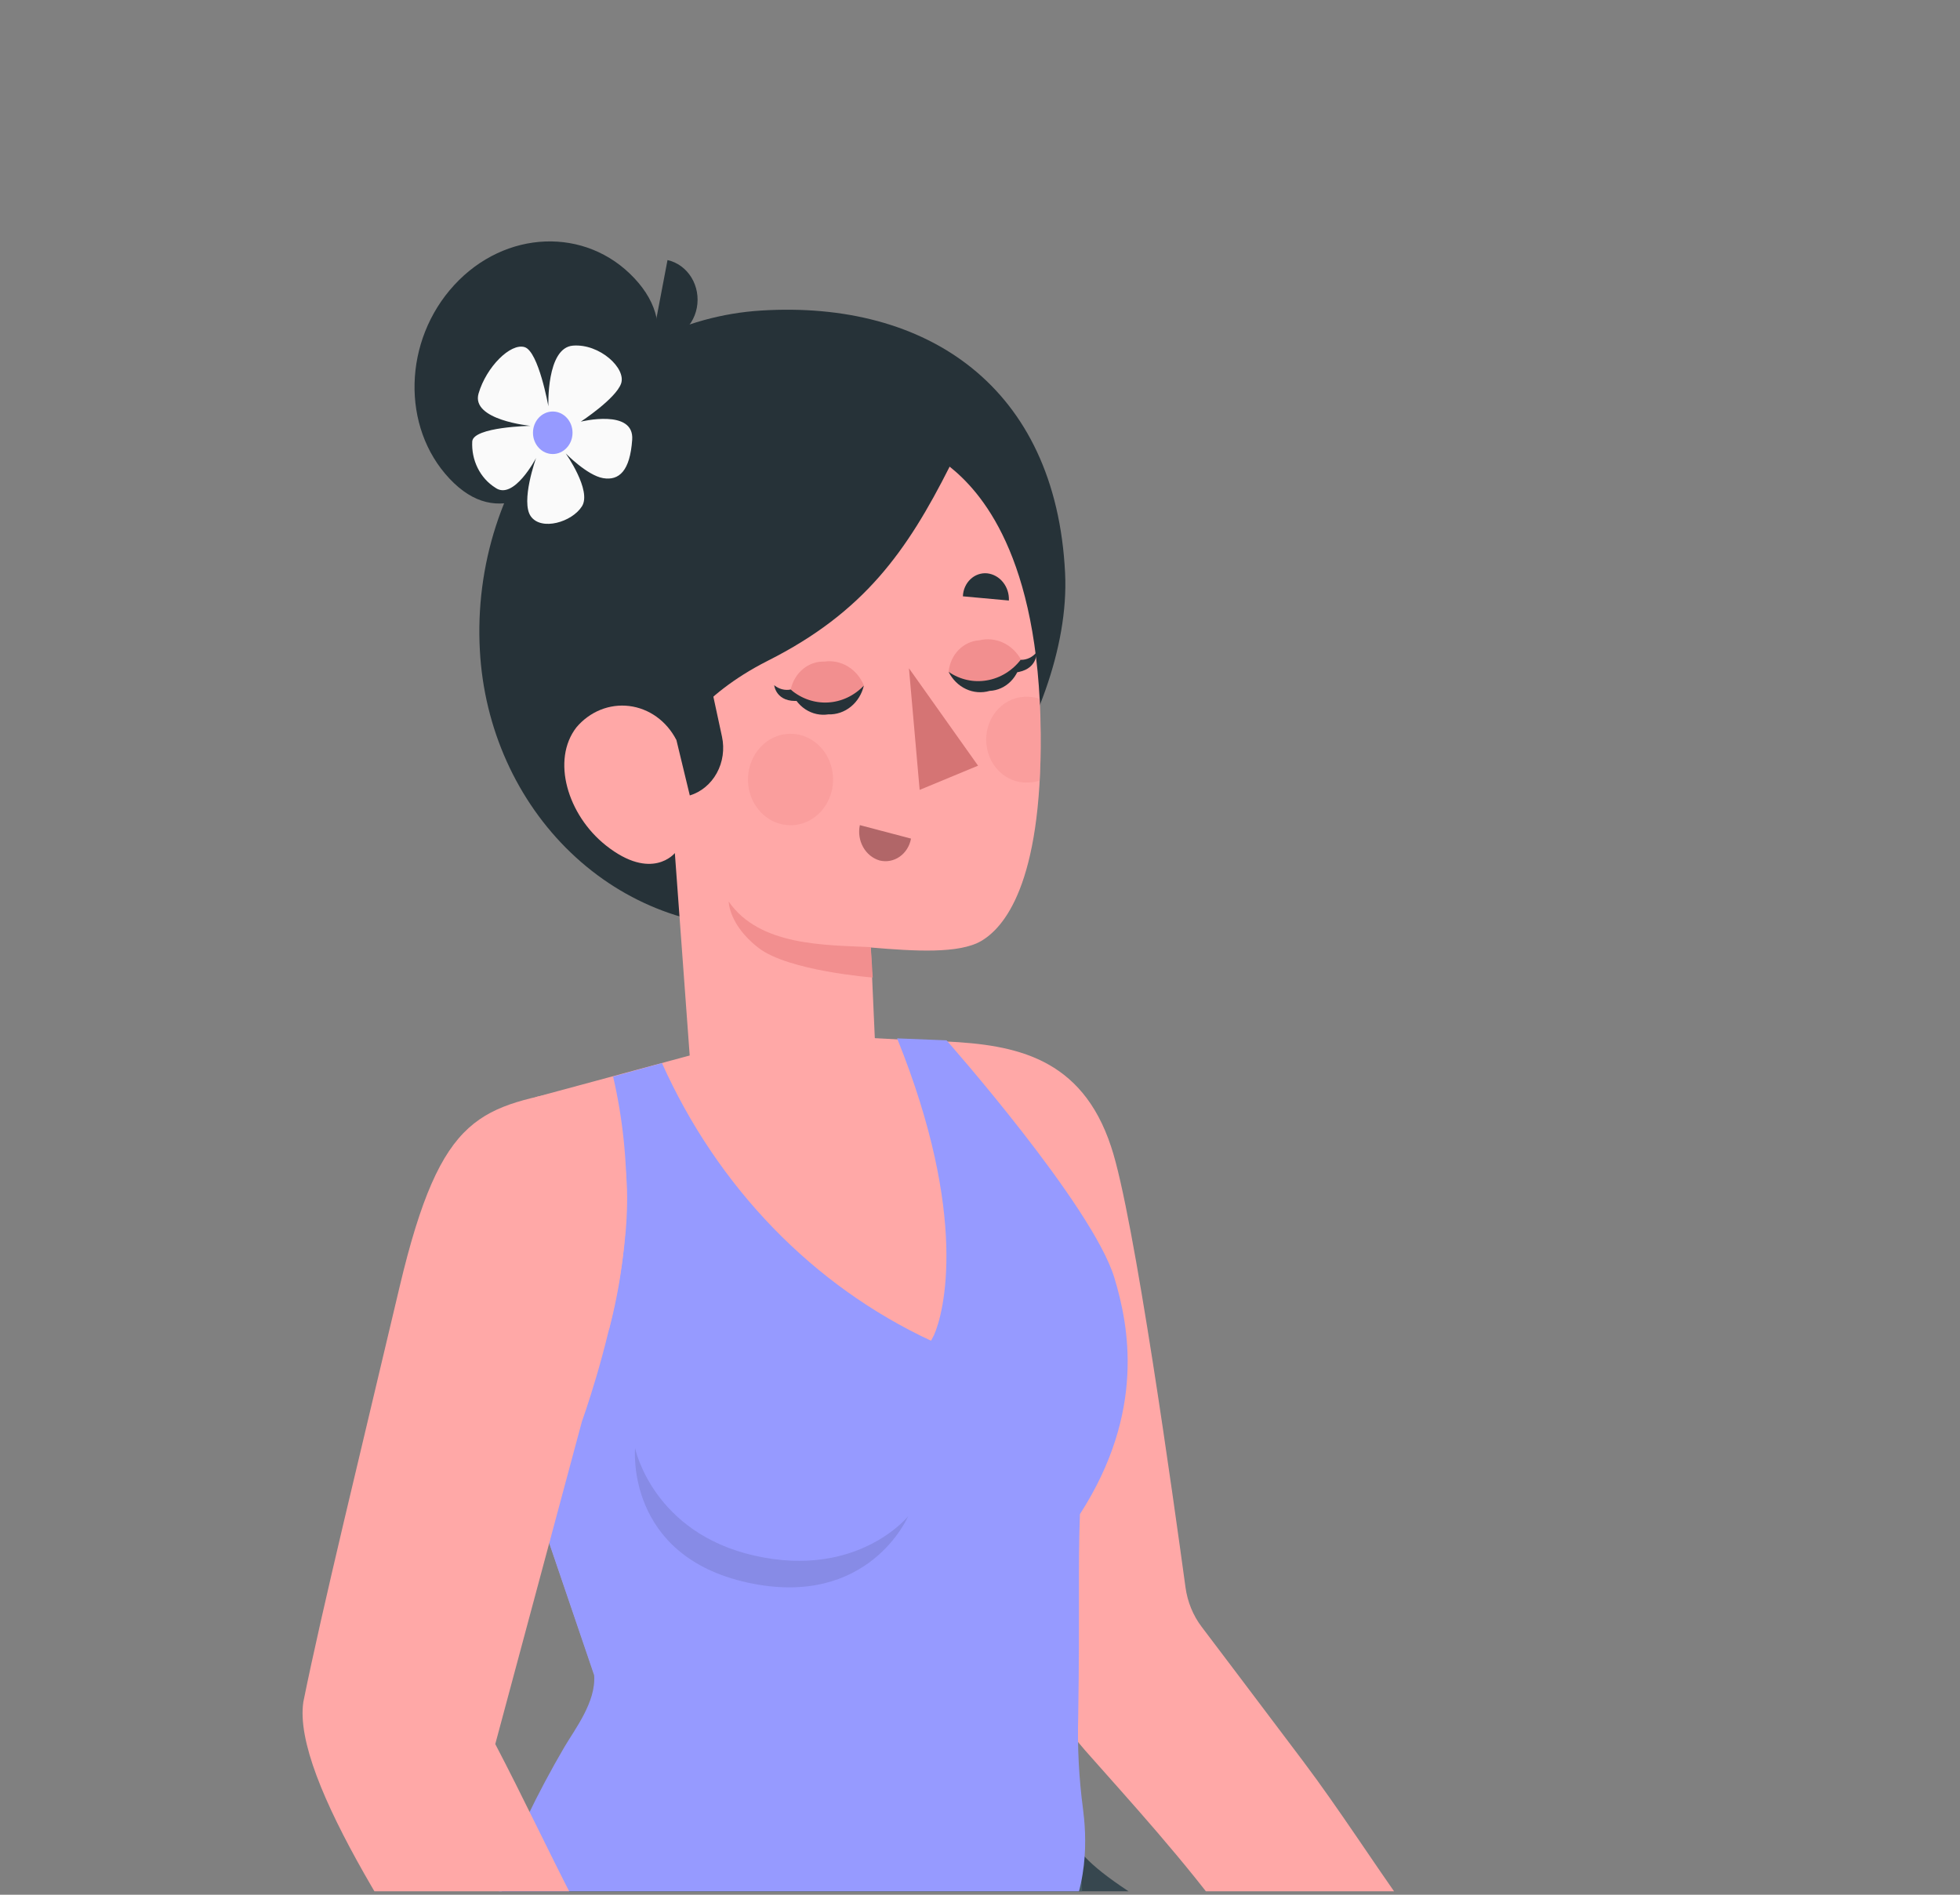 <svg width="180" height="174" viewBox="0 0 180 174" fill="none" xmlns="http://www.w3.org/2000/svg">
<rect x="0" y="0" width="180" height="174" fill="#808080" stroke="none"/>
<g clip-path="url(#clip0_1797_2026)">
<path d="M45.484 184.854C65.261 172.583 97.33 172.583 117.108 184.854C126.991 190.996 131.891 199.044 131.891 207.082V216.958C131.891 225.006 126.959 233.055 117.108 239.196C97.33 251.468 65.261 251.468 45.484 239.196C35.59 233.055 30.701 225.006 30.701 216.958V207.082C30.659 199.044 35.59 190.996 45.484 184.854Z" fill="#969AFF"/>
<path d="M60.137 -71.494L55.016 -74.684L-83.333 11.193L-78.211 14.371L60.137 -71.494Z" fill="#969AFF"/>
<path opacity="0.2" d="M60.137 -71.494L55.016 -74.684L-83.333 11.193L-78.211 14.371L60.137 -71.494Z" fill="black"/>
<path d="M52.136 57.657C48.788 54.057 48.788 48.221 52.136 44.621C55.484 41.021 60.913 41.021 64.261 44.621C67.611 48.221 67.611 54.057 64.261 57.657C60.913 61.257 55.484 61.257 52.136 57.657Z" fill="#969AFF"/>
<path d="M44.534 179.36C45.685 174.294 47.442 169.41 49.761 164.83C65.906 173.083 82.114 172.844 98.386 167.236C97.7 170.699 103.074 173.582 117.657 181.994C128.026 187.67 139.113 194.719 144.963 200.861C147.972 204.028 148.131 207.502 146.631 217.684C144.625 231.465 136.378 281.902 136.378 281.902C125.323 286.125 119.631 279.109 119.631 279.109C119.631 279.109 117.899 260.719 116.463 245.894C115.699 236.625 117.066 227.296 120.444 218.729C120.444 218.729 86.876 210.521 74.342 207.74C53.446 203.086 41.788 200.214 44.534 179.36Z" fill="#37474F"/>
<path d="M44.501 179.621C44.507 179.522 44.507 179.425 44.501 179.326C45.652 174.26 47.409 169.376 49.728 164.796C65.873 173.049 82.082 172.81 98.354 167.202C98.058 170.608 100.001 171.209 99.167 175.648C97.804 183.246 93.887 190.039 88.164 194.731C97.889 204.947 111.088 219.512 117.075 227.47C118.733 229.683 120.338 234.281 119.367 240.615C117.255 254.385 109.103 304.833 109.103 304.833C98.016 308.023 93.201 303.402 93.201 303.402C93.201 303.402 90.624 283.65 89.22 268.825C88.455 259.556 89.823 250.227 93.201 241.659C93.201 241.659 73.93 230.773 62.315 222.793C44.227 210.328 40.51 196.592 44.501 179.621Z" fill="#455A64"/>
<path d="M102.039 105.3C104.151 111.544 107.826 138.141 108.871 145.759C109.051 147.096 109.566 148.355 110.36 149.402C111.732 151.219 114.499 154.863 119.694 161.765C122.925 166.056 126.336 171.357 128.817 174.797C136.262 185.138 136.927 192.108 135.28 198.102C132.555 208.046 127.033 205.027 124.573 197.342C123.572 194.114 122.15 191.057 120.349 188.26C120.478 189.949 120.389 191.649 120.085 193.312C119.42 195.979 117.487 196.502 116.579 196.331C115.872 196.184 116.326 194.333 115.597 191.302C114.541 186.977 113.813 185.377 113.982 179.769C114.019 178.707 113.713 177.664 113.116 176.817C108.734 170.801 103.824 165.465 99.632 160.72C96.524 157.173 94.511 152.682 93.866 147.859L86.855 95.64C93.233 95.946 99.336 97.093 102.039 105.3Z" fill="#FFA8A7"/>
<path d="M49.159 100.76L65.378 96.378L78.482 95.243L85.873 95.629C91.449 104.71 109.579 118.196 98.65 138.414C97.52 147.053 98.112 157.179 98.428 167.225C84.142 173.434 69.591 178.679 49.803 164.818C51.831 160.607 54.967 158.745 54.608 153.864L48.272 135.303C48.272 135.303 60.531 123.509 49.159 100.76Z" fill="#FFA8A7"/>
<path d="M51.818 160.459C52.779 158.813 54.754 156.293 54.563 153.841L50.435 141.706L53.444 128.084C53.874 125.901 54.727 123.839 55.947 122.033C57.94 114.475 58.064 106.489 56.306 98.864L60.793 97.626C65.913 109.042 74.684 118.093 85.503 123.123L85.777 122.601C86.685 120.569 88.998 111.725 82.388 95.356L86.928 95.538C86.928 95.538 100.328 110.692 102.345 117.356C103.654 121.704 105.249 129.627 99.177 139.05C98.987 144.158 99.177 147.734 99.019 157.621C98.938 160.467 99.086 163.316 99.462 166.135C100.011 170.438 101.352 188.044 72.303 183.821C62.832 182.321 53.732 178.808 45.535 173.491C47.288 168.966 49.389 164.607 51.818 160.459Z" fill="#969AFF"/>
<path opacity="0.1" d="M83.401 139.243C83.401 139.243 78.787 144.975 69.358 142.875C59.928 140.775 58.323 132.988 58.323 132.988C58.323 132.988 57.394 142.875 68.671 145.338C79.79 147.768 83.401 139.243 83.401 139.243Z" fill="black"/>
<path d="M69.939 28.516C85.091 27.585 96.981 35.475 97.815 52.639C98.481 66.261 85.451 84.594 75.366 84.787L70.552 85.094C63.91 85.503 57.389 83.06 52.423 78.303C47.457 73.545 44.452 66.862 44.069 59.722C43.856 55.846 44.357 51.962 45.543 48.294C46.729 44.627 48.577 41.246 50.98 38.347C53.382 35.448 56.294 33.088 59.548 31.401C62.801 29.713 66.332 28.733 69.939 28.516Z" fill="#263238"/>
<path d="M41.282 43.955C45.738 48.688 50.299 45.385 55.009 40.299C59.718 35.214 62.696 30.276 58.25 25.542C53.805 20.808 46.392 21.092 41.715 26.177C37.037 31.263 36.826 39.221 41.282 43.955Z" fill="#263238"/>
<path d="M59.918 31.161C60.816 31.358 61.749 31.164 62.514 30.621C63.278 30.078 63.812 29.231 63.994 28.266C64.178 27.301 63.998 26.298 63.493 25.476C62.987 24.654 62.199 24.082 61.302 23.884L59.918 31.161Z" fill="#263238"/>
<path d="M52.937 66.795C53.543 66.078 54.299 65.526 55.143 65.185C55.988 64.845 56.895 64.725 57.79 64.836C58.686 64.947 59.544 65.285 60.294 65.823C61.044 66.361 61.663 67.083 62.103 67.93C62.103 67.93 64.099 63.923 70.497 60.687C79.367 56.226 83.305 50.584 87.212 42.853C89.968 45.056 95.438 50.913 95.575 67.34C95.692 81.302 92.144 85.219 90.116 86.411C88.089 87.603 83.981 87.353 79.969 87.012L80.349 95.526C80.349 95.526 87.677 106.708 84.826 114.586C71.279 111.862 63.391 97.638 63.391 97.638L61.976 78.34C61.976 78.34 59.864 80.984 55.641 77.636C52.124 74.843 50.614 69.791 52.937 66.795Z" fill="#FFA8A7"/>
<path opacity="0.4" d="M68.692 71.574C68.69 72.405 68.917 73.219 69.346 73.912C69.775 74.604 70.385 75.144 71.099 75.463C71.814 75.783 72.599 75.867 73.359 75.705C74.118 75.543 74.814 75.143 75.362 74.555C75.909 73.967 76.281 73.218 76.431 72.402C76.582 71.586 76.504 70.74 76.206 69.973C75.909 69.205 75.407 68.549 74.763 68.088C74.119 67.627 73.362 67.383 72.589 67.385C71.556 67.388 70.567 67.83 69.836 68.615C69.106 69.4 68.694 70.464 68.692 71.574Z" fill="#F28F8F"/>
<path opacity="0.4" d="M95.483 71.687C95.141 71.797 94.785 71.855 94.427 71.858C93.93 71.886 93.433 71.806 92.966 71.621C92.499 71.436 92.072 71.151 91.71 70.783C91.349 70.415 91.061 69.972 90.865 69.48C90.668 68.989 90.567 68.459 90.567 67.924C90.567 67.389 90.668 66.86 90.865 66.368C91.061 65.876 91.349 65.433 91.71 65.065C92.072 64.697 92.499 64.412 92.966 64.227C93.433 64.043 93.93 63.962 94.427 63.991C94.786 63.993 95.142 64.054 95.483 64.172C95.483 65.183 95.547 66.216 95.557 67.305C95.589 68.906 95.557 70.382 95.483 71.687Z" fill="#F28F8F"/>
<path d="M79.972 86.978C75.748 86.774 69.751 86.888 66.921 82.79C66.921 82.79 66.921 84.924 69.656 87.046C72.39 89.169 80.151 89.771 80.151 89.771L79.972 86.978Z" fill="#F28F8F"/>
<path d="M62.104 67.896L63.35 73.049C64.392 72.73 65.28 71.992 65.83 70.989C66.38 69.985 66.55 68.792 66.306 67.657L64.532 59.427L60.647 60.812L62.104 67.896Z" fill="#263238"/>
<path d="M78.965 75.774L83.664 77.011C83.603 77.35 83.479 77.671 83.299 77.957C83.12 78.243 82.889 78.487 82.62 78.674C82.351 78.862 82.049 78.989 81.733 79.049C81.418 79.108 81.094 79.099 80.781 79.021C80.147 78.836 79.604 78.395 79.266 77.79C78.927 77.185 78.82 76.463 78.965 75.774Z" fill="#B16668"/>
<path d="M83.475 61.368L84.457 72.539L89.821 70.314L83.475 61.368Z" fill="#D57474"/>
<path d="M79.336 62.946C79.034 62.209 78.518 61.597 77.865 61.202C77.212 60.807 76.457 60.65 75.714 60.755C75.002 60.731 74.303 60.973 73.739 61.441C73.174 61.909 72.779 62.574 72.62 63.321C73.028 63.907 73.563 64.378 74.176 64.694C74.79 65.011 75.466 65.163 76.147 65.137C76.798 65.055 77.423 64.815 77.975 64.435C78.528 64.056 78.993 63.547 79.336 62.946Z" fill="#F28F8F"/>
<path d="M79.336 62.946C79.157 63.724 78.736 64.412 78.142 64.895C77.548 65.379 76.818 65.629 76.073 65.603C75.342 65.717 74.596 65.552 73.965 65.138C73.335 64.723 72.858 64.084 72.62 63.332C73.589 64.161 74.807 64.58 76.044 64.511C77.281 64.442 78.451 63.89 79.336 62.958V62.946Z" fill="#263238"/>
<path d="M72.621 63.321C72.355 63.373 72.082 63.365 71.82 63.296C71.559 63.228 71.314 63.101 71.1 62.924C71.1 62.924 71.258 64.558 73.391 64.354L72.621 63.321Z" fill="#263238"/>
<path d="M93.76 60.562C93.377 59.873 92.801 59.331 92.114 59.015C91.428 58.699 90.666 58.625 89.937 58.803C89.224 58.845 88.547 59.16 88.03 59.691C87.513 60.221 87.19 60.933 87.118 61.698C87.581 62.234 88.158 62.643 88.8 62.888C89.442 63.133 90.129 63.207 90.803 63.105C91.443 62.951 92.042 62.641 92.555 62.201C93.067 61.76 93.479 61.2 93.76 60.562Z" fill="#F28F8F"/>
<path d="M93.76 60.562C93.68 61.332 93.346 62.046 92.82 62.575C92.293 63.104 91.608 63.413 90.888 63.446C90.168 63.656 89.403 63.598 88.719 63.28C88.034 62.963 87.47 62.405 87.118 61.698C88.16 62.416 89.412 62.695 90.634 62.481C91.859 62.273 92.971 61.591 93.76 60.562Z" fill="#263238"/>
<path d="M93.759 60.596C94.031 60.598 94.299 60.537 94.547 60.418C94.795 60.298 95.016 60.123 95.195 59.904C95.195 59.904 95.311 61.55 93.189 61.766L93.759 60.596Z" fill="#263238"/>
<path d="M92.653 55.148L88.429 54.762C88.439 54.463 88.506 54.17 88.625 53.9C88.744 53.63 88.913 53.389 89.121 53.192C89.33 52.994 89.573 52.844 89.838 52.751C90.102 52.658 90.38 52.624 90.657 52.65C91.224 52.713 91.746 53.007 92.117 53.472C92.489 53.936 92.68 54.536 92.653 55.148Z" fill="#263238"/>
<path d="M27.86 156.282C29.571 147.813 33.14 133.26 36.698 118.173C40.563 101.861 44.142 101.713 53.445 99.874C62.78 104.971 53.445 130.524 53.445 130.524L45.484 160.164C50.51 169.756 54.67 179.769 60.51 187.329C61.513 188.623 63.318 188.578 64.881 188.76C69.105 189.236 70.657 190.19 74.321 191.654C77.183 192.789 79.041 192.483 79.094 193.3C79.168 194.345 78.461 196.468 75.789 196.922C74.139 197.09 72.475 197.006 70.847 196.672C73.399 198.984 76.243 200.895 79.295 202.348C86.496 205.935 88.851 212.474 78.883 214.472C72.864 215.675 66.159 214.176 56.888 204.698C52.929 200.662 49.287 196.28 46.001 191.598C37.712 179.36 26.783 163.377 27.86 156.282Z" fill="#FFA8A7"/>
<path d="M50.361 37.314C50.361 37.314 50.16 31.933 52.62 31.74C55.081 31.547 57.541 33.84 57.034 35.236C56.527 36.633 53.339 38.721 53.339 38.721C53.339 38.721 58.259 37.507 58.059 40.379C57.858 43.251 56.855 44.159 55.387 43.909C53.919 43.659 51.955 41.639 51.955 41.639C51.955 41.639 54.363 45.044 53.444 46.497C52.525 47.95 49.727 48.768 48.756 47.428C47.784 46.089 49.231 42.059 49.231 42.059C49.231 42.059 47.172 46.009 45.482 44.783C44.799 44.353 44.239 43.727 43.867 42.976C43.494 42.224 43.323 41.376 43.37 40.526C43.508 39.198 48.724 39.107 48.724 39.107C48.724 39.107 43.233 38.585 43.951 36.133C44.669 33.681 46.887 31.49 48.175 31.876C49.463 32.262 50.361 37.314 50.361 37.314Z" fill="#FAFAFA"/>
<path d="M50.763 41.696C49.76 41.696 48.947 40.821 48.947 39.743C48.947 38.665 49.76 37.791 50.763 37.791C51.765 37.791 52.579 38.665 52.579 39.743C52.579 40.821 51.765 41.696 50.763 41.696Z" fill="#969AFF"/>
</g>
<defs>
<clipPath id="clip0_1797_2026">
<rect width="179.508" height="173.684" fill="white" transform="matrix(-1 0 0 1 179.754 0)"/>
</clipPath>
</defs>
</svg>
